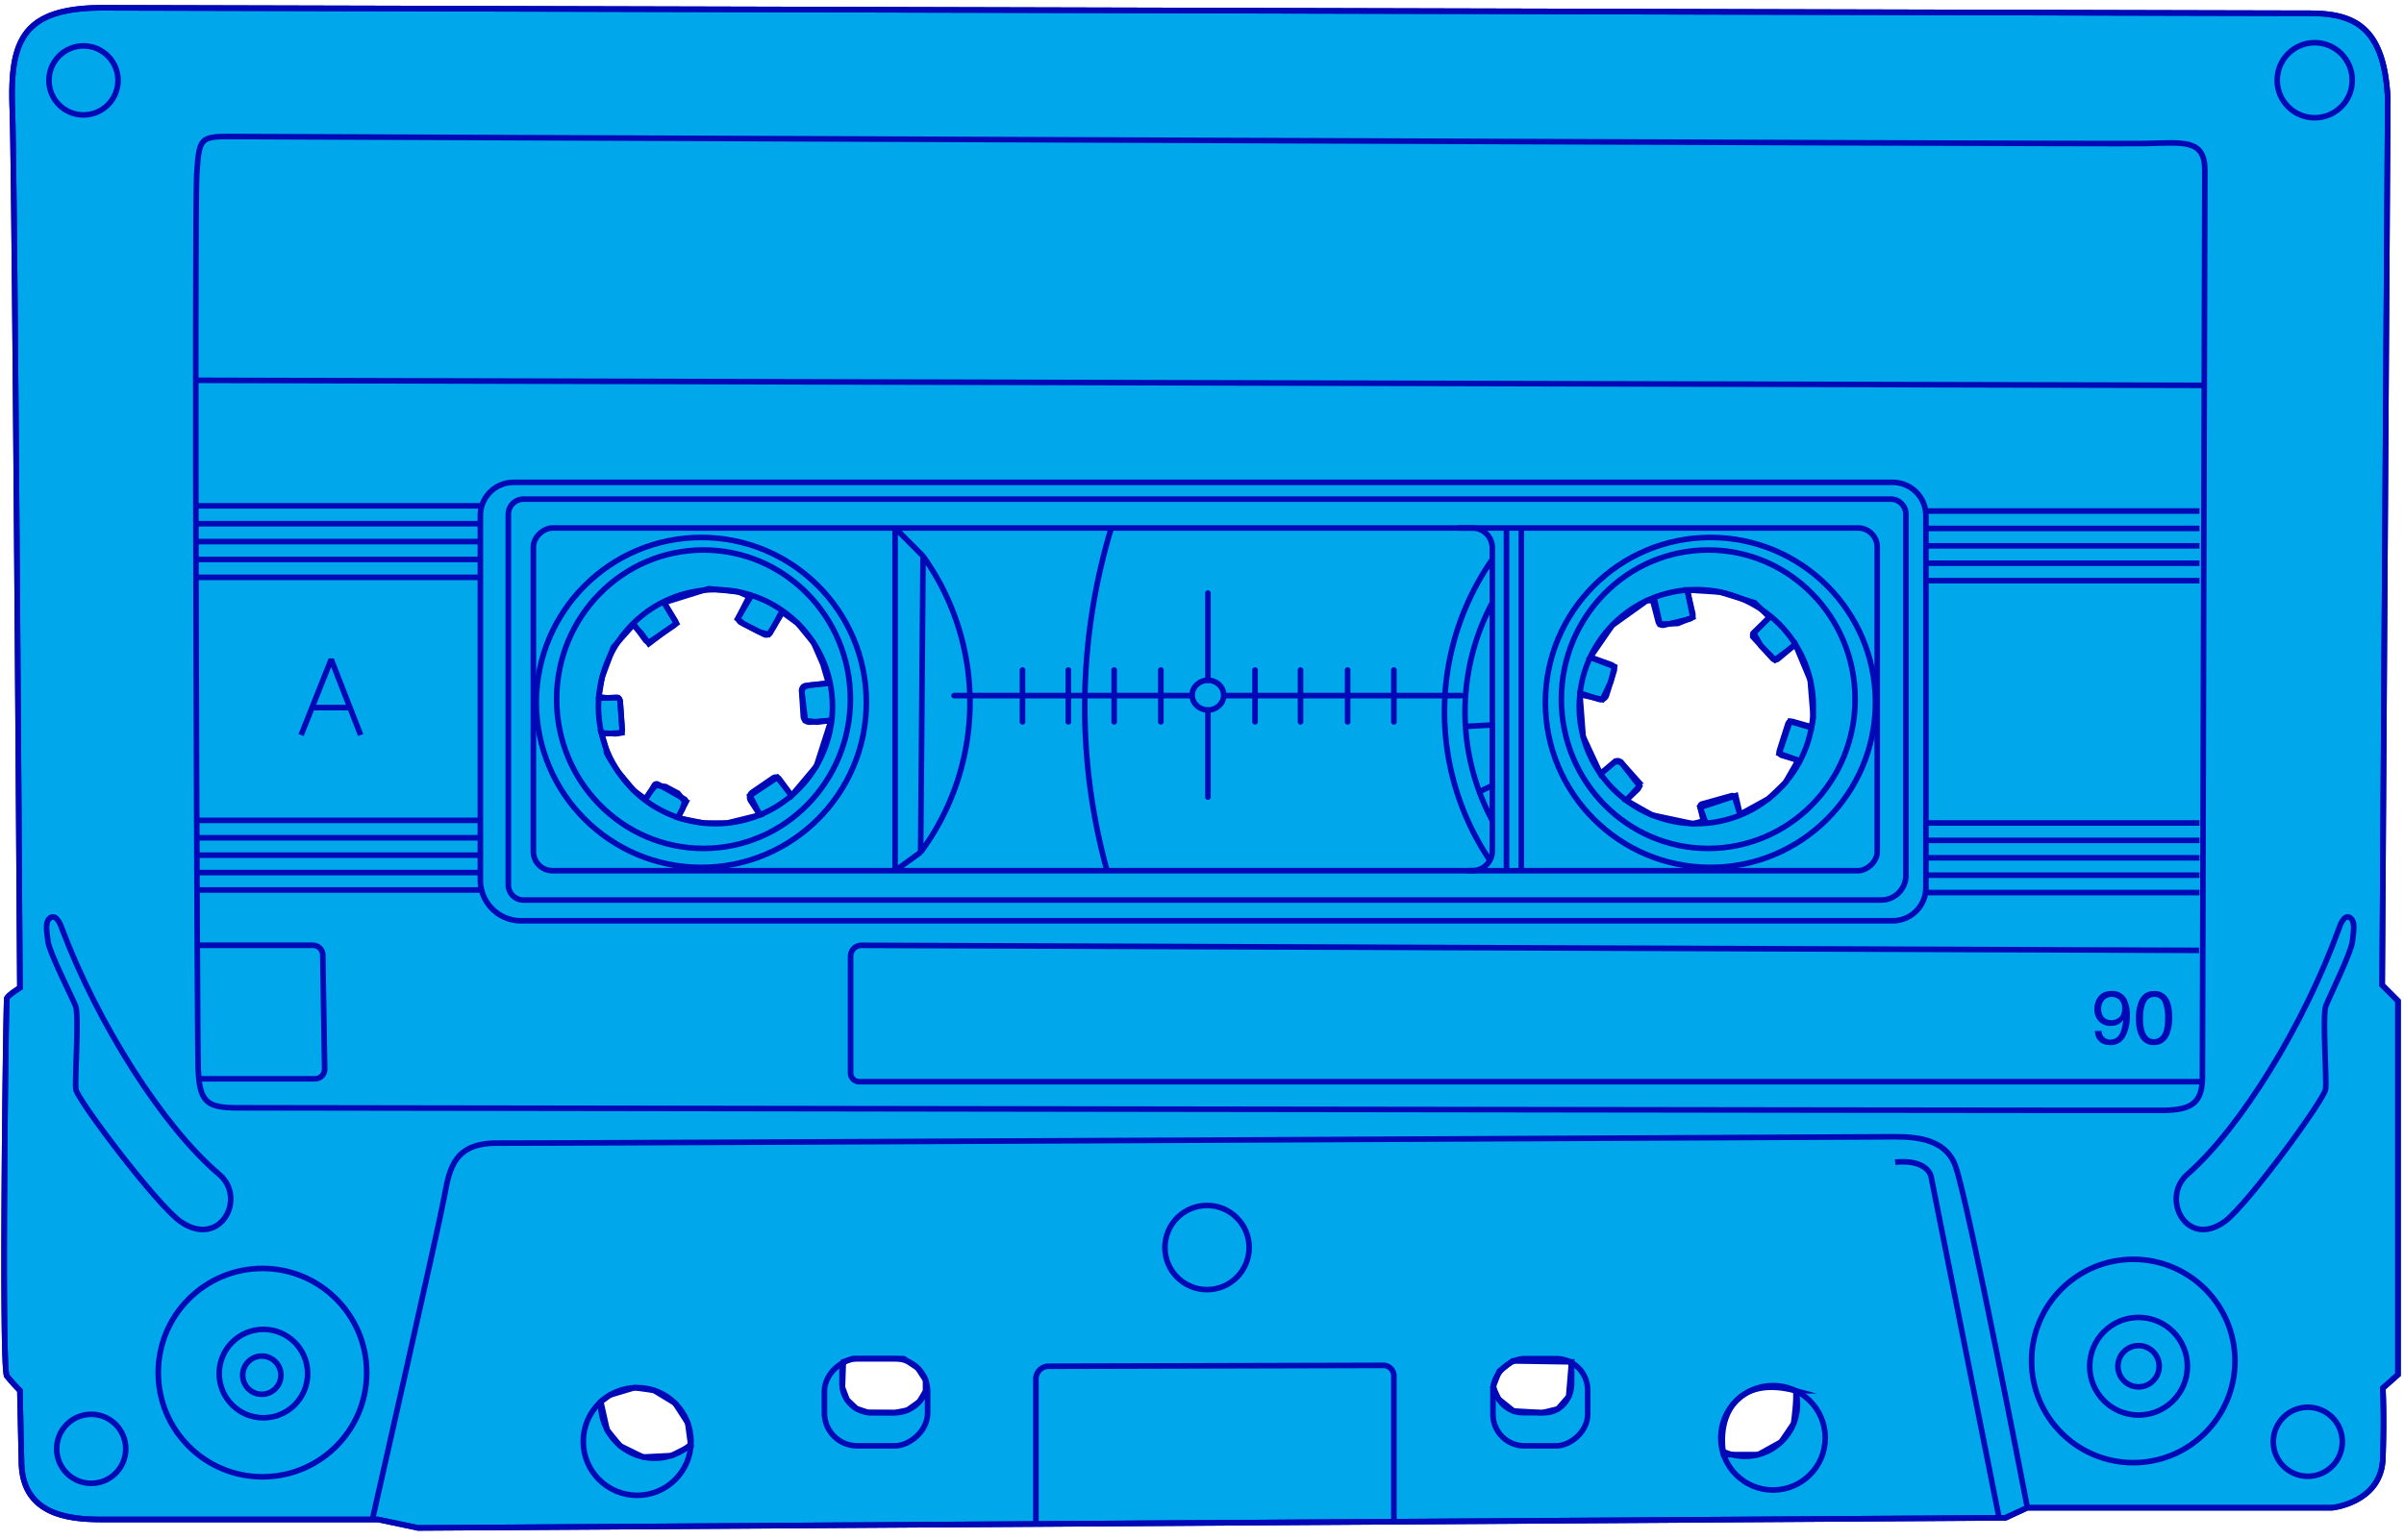 <svg xmlns="http://www.w3.org/2000/svg" viewBox="0 0 1288.44 825.65"><g id="Layer_3" data-name="Layer 3"><path d="M6.61,58.32C8,94.88,10.67,529.58,10.67,529.58s-6.5,4-7,5.7-3,198.49,0,202.4a95.36,95.36,0,0,0,7,7.78s.18,9.06.85,38.88c.68,30.3,30,30.34,46.21,30.3h145l21.35,4.51,850.76-5.41,11.73-5.42H1250s26.18-2.71,27.08-26.18,0-37.92,0-37.92l8.13-7.22V536.58l-8.47-8.47,3-475c-1.8-40.17-19.41-46-42.43-46s-1182-2.94-1182-2.94C12,4.15,5.26,21.76,6.61,58.32Zm338,722.83-12.26-6-6.95-8.49L322,751.49l4.77-3.54,13.34-4,10.34,1.43,11.32,6.9,6.83,10.59,1.66,12.3-10.37,5.22Zm617.78-35.52c.75,4.21-1.1,17.56-1.1,17.56l-6.75,9.91-12.23,6.77H923.77C920.14,759.05,930.75,737.1,962.41,745.63Zm-120.1-15.51-1.55,18.6-5.83,6.65-8.32,2-15.43-.91-8-6.43-3-6.29,3.32-8.52,7.24-5.6Zm-357.93-1.71,7.47,5,4.22,6.49v6l-3.35,5.56L486.33,756l-6.7,1.35-14.45-.11L459,755.16l-5-4.74-2.51-6.67.49-13.63,4.81-1.71Zm437.47-411,18.6,5.73,7.93,7.8-8.47,8.35,3.94,7,7.5,7.51,10.94-8.24,7.91,18.93,1.67,20.29-1,5.35-11.51-3.35-5.76,17.15,10.14,3.71-6.91,12L948,428.1l-15.42,8.51-2.3-10-19.08,6.24,2.6,7.11-6.48,1.65-21.91-4.66-13.84-7.85,7.11-7.72-9.87-12.7-3-.49-8,6.7-9.31-20-1.71-22.5,12,2.61,4.56-9.59,1.93-8-13-5,11.87-17.18L882.65,322h4.22l2.79,12.62,9.58-.37,8.06-3.3-3-14.66Zm-526-.07,6.4,2.78-6.94,11.68,3.33,2.69,8.32,4.28,5,1.36,2.62-3.9,4.77-8,8.22,6,8.52,10.45s4.83,11,4.94,11.29S444,366.23,444,366.23l-10.09,1.11-3.05.94-1.15,2.11,1.9,15.86,6.15.91,7.64-.93-7.86,24.5-13.3,15.82-7.63-9.75-14.66,9.75,5.36,10.35-17.64,4.38H377.29l-12-2.37-1.91-.61,2.27-4.38,1.32-4.23-3.59-4.42-6.68-3.57-5.29-.63-3.16,3.84-2.47,3.41-6.06-4.5-8.35-10s-6.67-9.95-6.35-10.63-2.73-10.31-2.73-10.31l7.46.53,3.66-.53v-2.83l-1-13.92s-.55-2.18-1.31-2.17-5.79.18-5.79.18l-4.39-.58,1.76-10.38,6-16.14L339.36,335l4.39,4.52,4,5.57,7.88-6,6.95-4.85-6.66-11.18,23.9-7.46Z" fill="#00a8eb" stroke="#0009b5" stroke-miterlimit="10" stroke-width="3"/><path d="M1086.58,808.32H1250s26.18-2.71,27.08-26.18,0-37.92,0-37.92l8.13-7.22V536.58l-8.47-8.47,3-475c-1.8-40.17-19.41-46-42.43-46s-1182-2.94-1182-2.94C12,4.15,5.26,21.76,6.61,58.32s4.06,471.26,4.06,471.26-6.5,4-7,5.7-3,198.49,0,202.4a95.36,95.36,0,0,0,7,7.78s.18,9.06.85,38.88c.68,30.3,30,30.34,46.21,30.3h145l21.35,4.51,850.76-5.41Z" fill="none" stroke="#0009b5" stroke-miterlimit="10" stroke-width="3"/><circle cx="140.32" cy="737.27" r="10.25" fill="none" stroke="#0009b5" stroke-miterlimit="10" stroke-width="3"/><circle cx="141.18" cy="736.41" r="23.71" fill="none" stroke="#0009b5" stroke-miterlimit="10" stroke-width="3"/><circle cx="140.68" cy="735.9" r="55.86" fill="none" stroke="#0009b5" stroke-miterlimit="10" stroke-width="3"/><circle cx="341.48" cy="772.81" r="28.88" fill="none" stroke="#0009b5" stroke-miterlimit="10" stroke-width="3"/><path d="M370.36,774.23A28.88,28.88,0,0,1,322,752.94c0-.48,0-1,0-1.45" fill="none" stroke="#0009b5" stroke-miterlimit="10" stroke-width="3"/><circle cx="646.92" cy="668.84" r="22.57" fill="none" stroke="#0009b5" stroke-miterlimit="10" stroke-width="3"/><circle cx="950.26" cy="770.85" r="27.99" fill="none" stroke="#0009b5" stroke-miterlimit="10" stroke-width="3"/><path d="M962.41,745.63A28,28,0,0,1,923.19,778" fill="none" stroke="#0009b5" stroke-miterlimit="10" stroke-width="3"/><circle cx="1146.17" cy="732.48" r="11.06" fill="none" stroke="#0009b5" stroke-miterlimit="10" stroke-width="3"/><circle cx="1146.17" cy="732.48" r="26.18" fill="none" stroke="#0009b5" stroke-miterlimit="10" stroke-width="3"/><circle cx="1143.35" cy="729.66" r="54.51" fill="none" stroke="#0009b5" stroke-miterlimit="10" stroke-width="3"/><circle cx="1236.89" cy="772.97" r="18.51" fill="none" stroke="#0009b5" stroke-miterlimit="10" stroke-width="3"/><circle cx="48.89" cy="776.75" r="18.51" fill="none" stroke="#0009b5" stroke-miterlimit="10" stroke-width="3"/><circle cx="44.75" cy="43.11" r="18.51" fill="none" stroke="#0009b5" stroke-miterlimit="10" stroke-width="3"/><rect x="446.14" y="724.13" width="46.74" height="55.3" rx="17.57" transform="translate(-282.27 1221.29) rotate(-90)" fill="none" stroke="#0009b5" stroke-miterlimit="10" stroke-width="3"/><path d="M496.89,742.93a17.54,17.54,0,0,1-17.26,14.45H467a15.71,15.71,0,0,1-15.71-15.72v-6.81a17.54,17.54,0,0,1,.64-4.73" fill="none" stroke="#0009b5" stroke-miterlimit="10" stroke-width="3"/><rect x="802.18" y="726.4" width="46.74" height="50.75" rx="16.83" transform="translate(73.77 1577.33) rotate(-90)" fill="none" stroke="#0009b5" stroke-miterlimit="10" stroke-width="3"/><path d="M800.42,742.93c1.34,8.21,7.92,14.45,15.84,14.45h11.63c8,0,14.42-7,14.42-15.72v-6.81a19.27,19.27,0,0,0-.59-4.73" fill="none" stroke="#0009b5" stroke-miterlimit="10" stroke-width="3"/><circle cx="1240.59" cy="43.01" r="20.12" fill="none" stroke="#0009b5" stroke-miterlimit="10" stroke-width="3"/><path d="M33,497.31c19.47,51.91,54.59,107,84.45,132.26,15.08,12.75.57,40.21-20.8,25.27-12.36-8.63-55.36-65.34-56-70.92s1.86-39.78-.17-44.69-14-28.61-14.73-34.36-1.86-11.17,1.52-13S33,497.31,33,497.31Z" fill="none" stroke="#0009b5" stroke-miterlimit="10" stroke-width="3"/><path d="M1253.75,497.31c-18.76,51.91-52.6,107-81.38,132.26-14.53,12.75-.55,40.21,20.05,25.27,11.9-8.63,53.33-65.34,54-70.92s-1.8-39.78.16-44.69,13.54-28.61,14.19-34.36,1.79-11.17-1.47-13S1253.75,497.31,1253.75,497.31Z" fill="none" stroke="#0009b5" stroke-miterlimit="10" stroke-width="3"/><path d="M1086.58,808.32S1055.1,644.69,1048,625.05c-5.9-16.3-24.94-15.74-37.92-15.57-12.21.16-721.74,3.52-743.45,3.38-22.81-.13-25.68,12.86-28.44,28.44-2.5,14.07-38.6,173.34-38.6,173.34" fill="none" stroke="#0009b5" stroke-miterlimit="10" stroke-width="3"/><path d="M1071.42,813.76l-36.5-183.25s-1.87-9.13-19.22-7.46" fill="none" stroke="#0009b5" stroke-miterlimit="10" stroke-width="3"/><path d="M1178.6,509.52l-716.81-2.71a5.88,5.88,0,0,0-5.91,5.88v62.6a4.62,4.62,0,0,0,4.63,4.62H1180.4" fill="none" stroke="#0009b5" stroke-miterlimit="10" stroke-width="3"/><path d="M1160.58,595.28c13.89-.41,19.82-3.93,19.82-17.91l1.3-486.14c0-17.19-12-14.62-32.82-14.29-26.41.42-994.66-3.72-1018-3.72s-24-1.69-25.39,19.63.13,461.68.73,479.66,4.33,21.23,19.81,21.4c0,0,1015.19,1.58,1034.57,1.37" fill="none" stroke="#0009b5" stroke-miterlimit="10" stroke-width="3"/><path d="M549.09-11.24H744.57A17.78,17.78,0,0,1,762.35,6.53V745.72a17.78,17.78,0,0,1-17.78,17.78H545.09a17.78,17.78,0,0,1-17.78-17.78V10.53A21.77,21.77,0,0,1,549.09-11.24Z" transform="translate(268.7 1020.96) rotate(-90)" fill="none" stroke="#0009b5" stroke-miterlimit="10" stroke-width="3"/><path d="M547.64.53H746.29a8.14,8.14,0,0,1,8.14,8.14V741.44a8.14,8.14,0,0,1-8.14,8.14H552.73a13.24,13.24,0,0,1-13.24-13.24V8.67A8.14,8.14,0,0,1,547.64.53Z" transform="translate(271.91 1022.02) rotate(-90)" fill="none" stroke="#0009b5" stroke-miterlimit="10" stroke-width="3"/><rect x="554.11" y="14.8" width="183.76" height="720.25" rx="10.27" transform="translate(271.06 1020.92) rotate(-90)" fill="none" stroke="#0009b5" stroke-miterlimit="10" stroke-width="3"/><polyline points="494.72 298.15 479.73 283.05 479.73 466.81 493.43 456.9" fill="none" stroke="#0009b5" stroke-linejoin="bevel" stroke-width="3"/><line x1="815.35" y1="466.81" x2="815.35" y2="283.05" fill="none" stroke="#0009b5" stroke-miterlimit="10" stroke-width="3"/><line x1="807.41" y1="283.05" x2="807.41" y2="466.81" fill="none" stroke="#0009b5" stroke-miterlimit="10" stroke-width="3"/><path d="M786.41,466.81h2.68a10.74,10.74,0,0,0,10.73-10.73V293.78a10.73,10.73,0,0,0-10.73-10.73h-7.81" fill="none" stroke="#0009b5" stroke-miterlimit="10" stroke-width="3"/><path d="M798.49,461.24a142.81,142.81,0,0,1,1.32-161.33" fill="none" stroke="#0009b5" stroke-miterlimit="10" stroke-width="3"/><path d="M799.81,439.93a123.93,123.93,0,0,1,0-116.79" fill="none" stroke="#0009b5" stroke-miterlimit="10" stroke-width="3"/><polyline points="785.45 389.47 799.82 388.64 799.81 421.12 792.9 424.46" fill="none" stroke="#0009b5" stroke-miterlimit="10" stroke-width="3"/><circle cx="916.72" cy="376.59" r="88.45" fill="none" stroke="#0009b5" stroke-miterlimit="10" stroke-width="3"/><circle cx="909.14" cy="378.85" r="62.73" fill="none" stroke="#0009b5" stroke-miterlimit="10" stroke-width="3"/><ellipse cx="915.55" cy="374.86" rx="78.72" ry="80" fill="none" stroke="#0009b5" stroke-miterlimit="10" stroke-width="3"/><circle cx="375.88" cy="376.59" r="88.45" fill="none" stroke="#0009b5" stroke-miterlimit="10" stroke-width="3"/><circle cx="383.46" cy="378.85" r="62.73" fill="none" stroke="#0009b5" stroke-miterlimit="10" stroke-width="3"/><ellipse cx="377.05" cy="374.86" rx="78.72" ry="80" fill="none" stroke="#0009b5" stroke-miterlimit="10" stroke-width="3"/><path d="M593.33,466.81a330.08,330.08,0,0,1,2.4-184.14" fill="none" stroke="#0009b5" stroke-miterlimit="10" stroke-width="3"/><path d="M494.72,298.15a135.09,135.09,0,0,1-1.29,158.75Z" fill="none" stroke="#0009b5" stroke-linejoin="bevel" stroke-width="3"/><line x1="637.53" y1="372.92" x2="511.34" y2="372.92" fill="none" stroke="#0009b5" stroke-linecap="round" stroke-miterlimit="10" stroke-width="3"/><line x1="783.23" y1="372.92" x2="656.27" y2="372.92" fill="none" stroke="#0009b5" stroke-linecap="round" stroke-miterlimit="10" stroke-width="3"/><line x1="548.01" y1="387" x2="548.01" y2="359.22" fill="none" stroke="#0009b5" stroke-linecap="round" stroke-miterlimit="10" stroke-width="3"/><line x1="572.57" y1="387" x2="572.57" y2="359.22" fill="none" stroke="#0009b5" stroke-linecap="round" stroke-miterlimit="10" stroke-width="3"/><line x1="597.15" y1="387" x2="597.15" y2="359.22" fill="none" stroke="#0009b5" stroke-linecap="round" stroke-miterlimit="10" stroke-width="3"/><line x1="622.17" y1="387" x2="622.17" y2="359.22" fill="none" stroke="#0009b5" stroke-linecap="round" stroke-miterlimit="10" stroke-width="3"/><line x1="697.02" y1="387" x2="697.02" y2="359.22" fill="none" stroke="#0009b5" stroke-linecap="round" stroke-miterlimit="10" stroke-width="3"/><line x1="722.26" y1="387" x2="722.26" y2="359.22" fill="none" stroke="#0009b5" stroke-linecap="round" stroke-miterlimit="10" stroke-width="3"/><line x1="747.07" y1="387" x2="747.07" y2="359.22" fill="none" stroke="#0009b5" stroke-linecap="round" stroke-miterlimit="10" stroke-width="3"/><line x1="672.64" y1="387" x2="672.64" y2="359.22" fill="none" stroke="#0009b5" stroke-linecap="round" stroke-miterlimit="10" stroke-width="3"/><ellipse cx="647.4" cy="372.68" rx="8.46" ry="7.97" fill="none" stroke="#0009b5" stroke-linecap="round" stroke-miterlimit="10" stroke-width="3"/><line x1="647.4" y1="364.71" x2="647.4" y2="317.99" fill="none" stroke="#0009b5" stroke-linecap="round" stroke-miterlimit="10" stroke-width="3"/><line x1="647.4" y1="380.65" x2="647.4" y2="427.34" fill="none" stroke="#0009b5" stroke-linecap="round" stroke-miterlimit="10" stroke-width="3"/><line x1="1032.2" y1="478.54" x2="1178.83" y2="478.54" fill="none" stroke="#0009b5" stroke-miterlimit="10" stroke-width="3"/><line x1="1032.2" y1="469.21" x2="1178.83" y2="469.21" fill="none" stroke="#0009b5" stroke-miterlimit="10" stroke-width="3"/><line x1="1032.2" y1="459.88" x2="1178.83" y2="459.88" fill="none" stroke="#0009b5" stroke-miterlimit="10" stroke-width="3"/><line x1="1032.2" y1="450.55" x2="1178.83" y2="450.55" fill="none" stroke="#0009b5" stroke-miterlimit="10" stroke-width="3"/><line x1="1032.2" y1="441.22" x2="1178.83" y2="441.22" fill="none" stroke="#0009b5" stroke-miterlimit="10" stroke-width="3"/><line x1="1032.2" y1="311.3" x2="1178.83" y2="311.3" fill="none" stroke="#0009b5" stroke-miterlimit="10" stroke-width="3"/><line x1="1032.2" y1="301.97" x2="1178.83" y2="301.97" fill="none" stroke="#0009b5" stroke-miterlimit="10" stroke-width="3"/><line x1="1032.2" y1="292.64" x2="1178.83" y2="292.64" fill="none" stroke="#0009b5" stroke-miterlimit="10" stroke-width="3"/><line x1="1032.2" y1="283.31" x2="1178.83" y2="283.31" fill="none" stroke="#0009b5" stroke-miterlimit="10" stroke-width="3"/><line x1="1032.2" y1="273.98" x2="1178.83" y2="273.98" fill="none" stroke="#0009b5" stroke-miterlimit="10" stroke-width="3"/><line x1="105.21" y1="477.14" x2="257.46" y2="477.14" fill="none" stroke="#0009b5" stroke-miterlimit="10" stroke-width="3"/><line x1="105.21" y1="467.81" x2="257.46" y2="467.81" fill="none" stroke="#0009b5" stroke-miterlimit="10" stroke-width="3"/><line x1="105.21" y1="458.48" x2="257.46" y2="458.48" fill="none" stroke="#0009b5" stroke-miterlimit="10" stroke-width="3"/><line x1="105.21" y1="449.15" x2="257.46" y2="449.15" fill="none" stroke="#0009b5" stroke-miterlimit="10" stroke-width="3"/><line x1="105.21" y1="439.82" x2="257.46" y2="439.82" fill="none" stroke="#0009b5" stroke-miterlimit="10" stroke-width="3"/><line x1="105.21" y1="309.53" x2="257.46" y2="309.53" fill="none" stroke="#0009b5" stroke-miterlimit="10" stroke-width="3"/><line x1="105.21" y1="299.94" x2="257.46" y2="299.94" fill="none" stroke="#0009b5" stroke-miterlimit="10" stroke-width="3"/><line x1="105.21" y1="290.36" x2="257.46" y2="290.36" fill="none" stroke="#0009b5" stroke-miterlimit="10" stroke-width="3"/><line x1="105.21" y1="280.77" x2="257.46" y2="280.77" fill="none" stroke="#0009b5" stroke-miterlimit="10" stroke-width="3"/><line x1="105.21" y1="271.18" x2="257.46" y2="271.18" fill="none" stroke="#0009b5" stroke-miterlimit="10" stroke-width="3"/><line x1="105.21" y1="203.9" x2="1180.85" y2="206.61" fill="none" stroke="#0009b5" stroke-miterlimit="10" stroke-width="3"/><path d="M105.71,506.79h62A5.29,5.29,0,0,1,173,512l1,61.14a5.15,5.15,0,0,1-5.14,5.23H107.5" fill="none" stroke="#0009b5" stroke-miterlimit="10" stroke-width="3"/><path d="M555.2,817.05V739.29a6.82,6.82,0,0,1,6.8-6.82L741.36,732a5.69,5.69,0,0,1,5.71,5.69v76.95" fill="none" stroke="#0009b5" stroke-miterlimit="10" stroke-width="3"/><polyline points="193.3 394.09 177.51 353.51 161.39 394.09" fill="none" stroke="#0009b5" stroke-linejoin="bevel" stroke-width="3"/><line x1="187.56" y1="379.35" x2="167.24" y2="379.35" fill="none" stroke="#0009b5" stroke-linejoin="bevel" stroke-width="3"/><path d="M322.44,393.41l9-.43a2,2,0,0,0,1.94-2.17l-1-15a2,2,0,0,0-2.05-1.85l-9.42.34" fill="none" stroke="#0009b5" stroke-miterlimit="10" stroke-width="3"/><path d="M339.36,334.24l6.56,9a2.08,2.08,0,0,0,2.85.5l12.57-8.51a1.83,1.83,0,0,0,.53-2.47l-6.23-10.13" fill="none" stroke="#0009b5" stroke-miterlimit="10" stroke-width="3"/><path d="M401.94,318.9l-5.87,11.6a2.4,2.4,0,0,0,1,3.22l12.45,6.42a2.6,2.6,0,0,0,3.48-1.08l6.29-11.67" fill="none" stroke="#0009b5" stroke-miterlimit="10" stroke-width="3"/><path d="M444.91,366.23l-12.86,1.28a2.66,2.66,0,0,0-2.39,2.81l.88,13.77a3.28,3.28,0,0,0,3.54,3.06l11.67-1" fill="none" stroke="#0009b5" stroke-miterlimit="10" stroke-width="3"/><path d="M424.19,426.55l-6.49-8.9a2.41,2.41,0,0,0-3.31-.57l-11.17,7.64a3.32,3.32,0,0,0-.91,4.56l4.95,7.62" fill="none" stroke="#0009b5" stroke-miterlimit="10" stroke-width="3"/><path d="M363.39,438.3l4.07-7.87a1.51,1.51,0,0,0-.6-2l-14.27-8a1.41,1.41,0,0,0-1.91.5l-4.89,8.1" fill="none" stroke="#0009b5" stroke-miterlimit="10" stroke-width="3"/><path d="M963.73,407.61,955.05,405a2,2,0,0,1-1.36-2.56l4.55-14.34a2,2,0,0,1,2.43-1.31l9.07,2.58" fill="none" stroke="#0009b5" stroke-miterlimit="10" stroke-width="3"/><path d="M961.42,346.11l-8.51,7.17a2.08,2.08,0,0,1-2.89-.2l-10.18-11.26a1.83,1.83,0,0,1,.07-2.53l8.47-8.35" fill="none" stroke="#0009b5" stroke-miterlimit="10" stroke-width="3"/><path d="M904.3,316.28,907.24,329a2.39,2.39,0,0,1-1.78,2.87l-13.62,3.26a2.58,2.58,0,0,1-3.12-1.87l-3.33-12.83" fill="none" stroke="#0009b5" stroke-miterlimit="10" stroke-width="3"/><path d="M851.29,352l12.17,4.31a2.66,2.66,0,0,1,1.65,3.3L861,372.76a3.28,3.28,0,0,1-4.17,2.13l-11.11-3.71" fill="none" stroke="#0009b5" stroke-miterlimit="10" stroke-width="3"/><path d="M857,415.51l8.42-7.09a2.42,2.42,0,0,1,3.36.23l9,10.08a3.34,3.34,0,0,1-.21,4.65L871,429.6" fill="none" stroke="#0009b5" stroke-miterlimit="10" stroke-width="3"/><path d="M913.25,441.43l-2.07-8.61a1.5,1.5,0,0,1,1.06-1.8L928,426.63a1.42,1.42,0,0,1,1.74.95l2.81,9" fill="none" stroke="#0009b5" stroke-miterlimit="10" stroke-width="3"/><path d="M1126.4,552.71a4.48,4.48,0,0,0,2.26,4.06,5,5,0,0,0,2.45.59,5.46,5.46,0,0,0,4.33-2.12q1.8-2.12,2.55-8.6a6.56,6.56,0,0,1-2.93,2.63,9.26,9.26,0,0,1-3.76.76,8.38,8.38,0,0,1-6.45-2.54,9.21,9.21,0,0,1-2.37-6.54,10.49,10.49,0,0,1,2.34-6.76q2.34-2.93,6.92-2.92a8.5,8.5,0,0,1,8.51,5.56,19.51,19.51,0,0,1,1.3,7.65,25.38,25.38,0,0,1-1.55,9.18q-2.6,6.66-8.75,6.66-4.14,0-6.29-2.17a7.42,7.42,0,0,1-2.15-5.44Zm9.23-7.18q1.74-1.39,1.74-4.86a6.24,6.24,0,0,0-1.56-4.64,5.49,5.49,0,0,0-4-1.53,5.22,5.22,0,0,0-4.13,1.75,6.8,6.8,0,0,0-1.53,4.66,6.68,6.68,0,0,0,1.34,4.38,5.21,5.21,0,0,0,4.28,1.63A6.07,6.07,0,0,0,1135.63,545.53Z" fill="#0009b5"/><path d="M1162.32,535.82q1.89,3.49,1.89,9.56a23.07,23.07,0,0,1-1.71,9.52q-2.48,5.4-8.12,5.4a8.14,8.14,0,0,1-7.57-4.41q-2.07-3.69-2.07-9.9a24.36,24.36,0,0,1,1.25-8.25q2.33-6.43,8.41-6.43A8.33,8.33,0,0,1,1162.32,535.82Zm-3.56,18.8q1.63-2.45,1.63-9.1a22.43,22.43,0,0,0-1.18-7.91,4.5,4.5,0,0,0-4.59-3.11,4.8,4.8,0,0,0-4.58,3c-1,2-1.45,4.86-1.45,8.68a21.56,21.56,0,0,0,.92,6.94c1,2.66,2.57,4,4.85,4A5.06,5.06,0,0,0,1158.76,554.62Z" fill="#0009b5"/></g></svg>